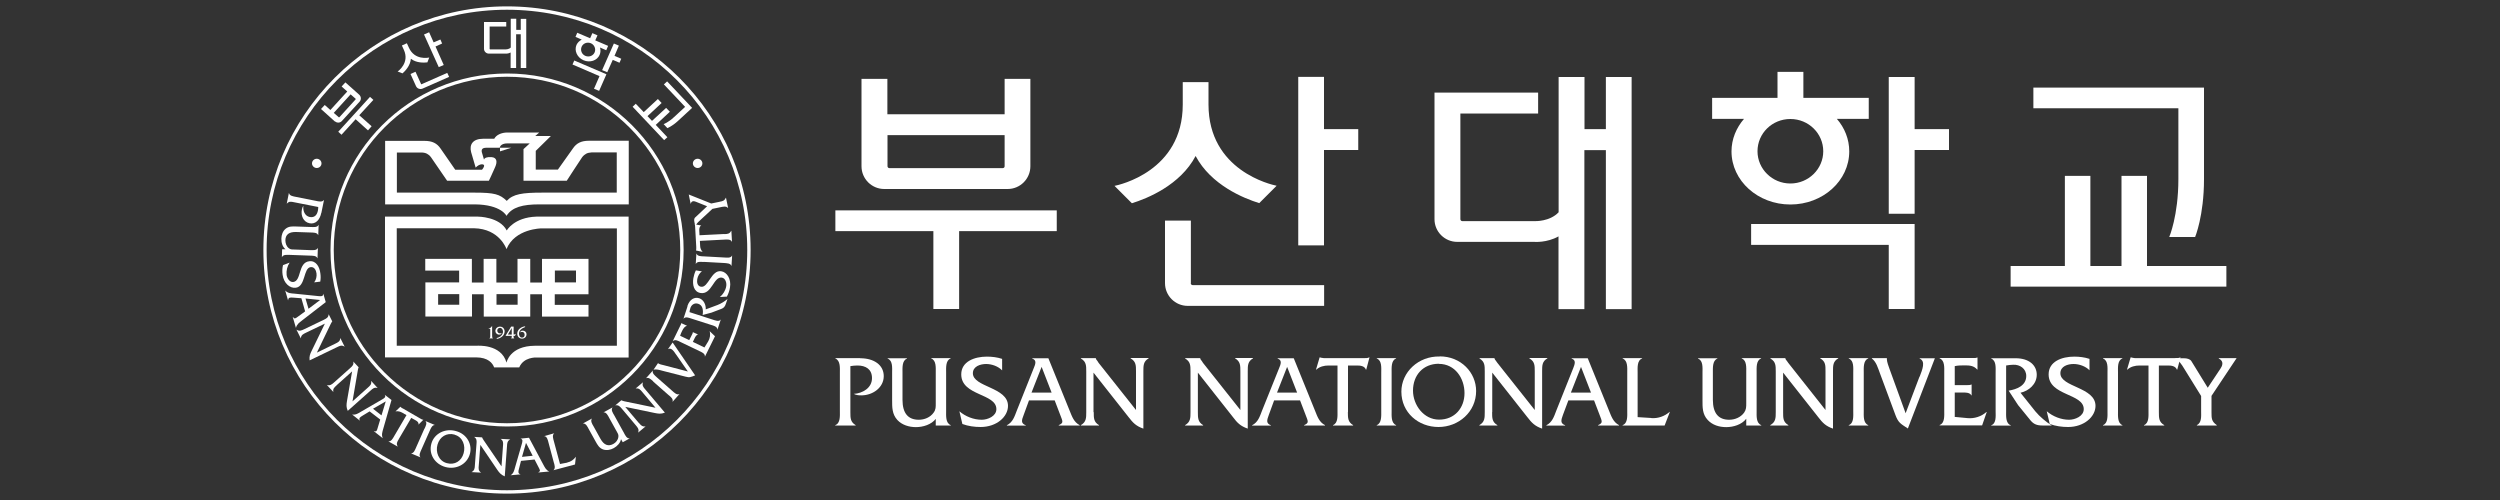 <?xml version="1.0" encoding="UTF-8"?>
<svg id="_레이어_1" xmlns="http://www.w3.org/2000/svg" version="1.1" viewBox="0 0 200 40">
  <rect x="0" y="0" width="200" height="40" fill="#333333" stroke="none"/>
  <!-- Generator: Adobe Illustrator 29.7.1, SVG Export Plug-In . SVG Version: 2.1.1 Build 8)  -->
  <defs>
    <style>
      .st0 {
        fill: #fff;
      }
    </style>
  </defs>
  <g>
    <g>
      <g>
        <path class="st0" d="M25.7,17.04c-.11.55-.46.92-.94.82-.49-.1-.71-.61-.61-1.09.02-.11.05-.21.12-.3-.05.37.1.81.51.89.38.07.58-.16.65-.5.02-.1.03-.2.03-.3l-1.93-.38c-.24-.05-.41-.09-.58.11h-.01s.17-.85.17-.85h.01c.03.23.35.27.55.31l1.61.32c.19.04.5.12.63-.07h.01s-.21,1.03-.21,1.03Z"/>
        <path class="st0" d="M22.84,19.94c-.25-.2-.34-.55-.33-.86.01-.29.11-.59.33-.77.26-.22.55-.2.87-.19l1.16.04c.2,0,.52.05.61-.17h.01l-.03.82h-.01c-.08-.22-.39-.2-.59-.21l-1.16-.04c-.58-.02-.86.21-.87.66,0,.24.08.49.28.64.13.1.24.1.4.1l1.31.05c.19,0,.51.04.6-.17h.01s-.03.82-.03.82h-.01c-.08-.22-.39-.2-.59-.21l-1.64-.06c-.2,0-.51-.04-.6.18h-.01l.02-.63h.29Z"/>
        <path class="st0" d="M25.14,22.58c.15-.19.21-.47.18-.71-.03-.24-.17-.54-.47-.5-.59.07-.39,1.55-1.19,1.65-.47.06-.96-.36-1.05-1.03-.04-.26-.03-.53.03-.78l.53-.2c-.19.28-.28.65-.24.99.03.24.23.59.53.56.68-.09.36-1.55,1.28-1.66.54-.07.83.45.89.98.03.21.03.44-.01.65l-.49.06Z"/>
        <path class="st0" d="M24.68,24.7l-.24-.82,1.17.12-.94.71ZM24.41,24.91l-.53.39c-.26.19-.3.24-.45.06h-.01s.25.86.25.86h.01c.06-.27.27-.42.48-.58l1.9-1.47-.19-.66h-.01c0,.22-.2.19-.37.18l-1.95-.2c-.26-.02-.52-.03-.71-.24h-.01s.22.77.22.77h.01c.02-.23.15-.23.41-.21l.65.05.3,1.05Z"/>
        <path class="st0" d="M24.47,26.62c-.22.11-.38.18-.4.44h-.01s-.34-.68-.34-.68h.01c.22.14.38.06.6-.04l1.56-.75c.22-.11.38-.18.4-.44h.01s.28.56.28.56h0s-.05.06-.07.11l-.05.09-1.11,2.3,1.48-.72c.22-.11.38-.18.39-.44h.01s.34.68.34.68h-.01c-.22-.14-.37-.07-.59.04l-2.2,1.06c-.04-.32.03-.5.17-.78l1.05-2.16-1.52.73Z"/>
        <path class="st0" d="M26.93,30.83c-.18.16-.32.27-.26.53h0s-.52-.56-.52-.56h0c.25.07.39-.04.57-.2l1.29-1.15c.18-.16.31-.28.25-.53h0s.43.46.43.46h0s-.03.08-.04.12l-.02.1-.43,2.51,1.23-1.1c.18-.16.31-.27.26-.53h.01s.51.56.51.56h-.01c-.25-.07-.38.04-.56.21l-1.82,1.62c-.13-.3-.11-.49-.06-.8l.41-2.36-1.25,1.12Z"/>
        <path class="st0" d="M30.52,33.23l-.68-.53,1.02-.59-.34,1.12ZM30.42,33.55l-.19.63c-.09.31-.1.37-.32.31h-.01s.71.56.71.56h.01c-.12-.26-.03-.5.04-.75l.66-2.3-.54-.42h0c.12.19-.05.28-.2.37l-1.69.98c-.23.14-.44.28-.72.23h0s.63.5.63.5h0c-.12-.2-.01-.28.21-.41l.56-.34.87.67Z"/>
        <path class="st0" d="M31.9,35.14c-.13.21-.22.36-.08.59h0s-.75-.42-.75-.42h0c.23.03.37-.26.47-.43l.98-1.67-.33-.19c-.16-.09-.36-.15-.54-.11h-.01s.39-.37.39-.37h.01c.03.05.08.08.13.11l.1.05,1.4.81c.06.04.13.07.19.07h.01s-.38.38-.38.38h-.01c.03-.17-.11-.27-.24-.34l-.34-.19-1,1.7Z"/>
        <path class="st0" d="M33.96,34.3c.08-.18.24-.46.07-.62h0s.76.32.76.32h0c-.23,0-.34.3-.42.48l-.66,1.49c-.08.18-.23.46-.07.62h0s-.76-.32-.76-.32h0c.23,0,.33-.3.41-.48l.66-1.49Z"/>
        <path class="st0" d="M36.37,34.78c.66.18.89.88.72,1.48-.17.62-.71.97-1.35.79-.66-.18-.91-.9-.74-1.48.18-.63.73-.98,1.38-.8ZM36.49,34.49c-.88-.26-1.76.2-1.98,1-.24.85.29,1.64,1.12,1.87.83.23,1.72-.19,1.96-1.04.21-.75-.22-1.59-1.1-1.83Z"/>
        <path class="st0" d="M38.3,37.25c-.02.24-.04.41.19.56h0s-.77-.04-.77-.04h0c.24-.13.26-.3.27-.54l.13-1.72c.02-.24.03-.41-.19-.56h0s.64.04.64.04h0c.01.06.03.08.06.12l.05.09,1.44,2.11.12-1.64c.02-.24.03-.41-.19-.56h0s.77.04.77.04h0c-.23.12-.25.3-.26.54l-.18,2.42c-.3-.13-.43-.28-.6-.53l-1.35-1.99-.13,1.67Z"/>
        <path class="st0" d="M42.62,36.46l-.86.09.32-1.12.54,1.04ZM42.77,36.77l.3.58c.15.29.19.33-.02.45h0s.89-.08.89-.08h0c-.26-.11-.36-.34-.49-.58l-1.13-2.12-.68.07h0c.22.06.15.24.11.41l-.54,1.87c-.07.25-.12.5-.36.65h0s.8-.07.8-.07h0c-.22-.07-.2-.2-.13-.45l.16-.63,1.1-.11Z"/>
        <path class="st0" d="M45.38,37c.29-.06.51-.22.68-.45h.01s-.07.61-.07.61l-1.73.46h0c.19-.15.09-.45.03-.64l-.42-1.57c-.05-.19-.11-.51-.35-.52h0s.81-.23.81-.23h0c-.19.15-.08.45-.03.64l.49,1.82.58-.11Z"/>
        <path class="st0" d="M49.68,35.13c-.05.31-.31.57-.58.72-.25.14-.56.2-.84.11-.32-.11-.46-.37-.61-.64l-.56-1.01c-.09-.17-.22-.46-.46-.43h0s.73-.4.73-.4h0c-.15.19.02.45.12.62l.56,1.01c.28.5.62.62,1.02.41.22-.12.38-.32.41-.57.02-.16-.03-.25-.11-.39l-.63-1.14c-.09-.17-.23-.46-.45-.43h0s.73-.4.73-.4h0c-.16.19.02.45.12.62l.79,1.43c.09.17.22.46.46.43h0s-.56.31-.56.31l-.14-.25Z"/>
        <path class="st0" d="M51.11,33.83c.16.19.27.32.53.28h.01s-.6.5-.6.5h0c.09-.26-.02-.39-.18-.58l-1.12-1.33c-.16-.18-.27-.32-.53-.27h0s.49-.41.49-.41h0s.07.04.12.05l.1.03,2.51.52-1.06-1.26c-.16-.19-.26-.32-.53-.28h0s.59-.5.59-.5h0c-.09.25.02.39.18.57l1.57,1.86c-.31.12-.5.09-.81.03l-2.36-.49,1.08,1.28Z"/>
        <path class="st0" d="M52.26,30.51c-.15-.13-.37-.36-.58-.25h0s.55-.62.55-.62h0c-.08.23.18.42.32.55l1.23,1.08c.15.13.37.36.57.25h.01s-.55.62-.55.62h-.01c.09-.22-.17-.42-.32-.54l-1.23-1.08Z"/>
        <path class="st0" d="M54.09,28.37c-.18-.27-.39-.59-.64-.44h-.01s.37-.53.37-.53l1.8,2.63c-.34.13-.43.2-.78.1l-1.84-.47c-.23-.06-.48-.15-.71-.08h0s.36-.53.36-.53l.04.03c.08.06.3.11.4.13l1.95.51-.95-1.37Z"/>
        <path class="st0" d="M56.36,27.79l.29-.47c.15-.25.2-.55.12-.83h0s.43.41.43.41l-.8,1.62h-.01c.03-.24-.28-.36-.45-.44l-1.48-.71c-.18-.09-.45-.25-.63-.08h-.01s.61-1.25.61-1.25c.03-.06.07-.13.07-.19h0s.46.21.46.21h0c-.2.06-.29.22-.38.39-.07.14-.13.27-.17.41l.73.35.23-.46c.03-.06.06-.12.06-.18h0s.42.19.42.19h0c-.14.02-.22.18-.28.3l-.14.29.93.45Z"/>
        <path class="st0" d="M54.99,24.49c.18-.55.57-.75.95-.63.36.12.54.53.52.89l.94-.35c.27-.1.57-.29.8-.48l-.13.38c-.07.22-.17.34-.36.41l-.79.3-.71.19c.06-.35.03-.78-.36-.9-.3-.1-.56.1-.63.38-.03.09-.05.19-.06.29l1.86.6c.19.06.49.19.63,0h.01s-.26.79-.26.79h-.01c0-.24-.32-.31-.51-.37l-1.56-.5c-.19-.06-.48-.19-.63,0h-.01s.32-.98.32-.98Z"/>
        <path class="st0" d="M56.16,21.7c-.2.14-.34.39-.38.63-.04.24,0,.56.3.61.59.1.82-1.37,1.62-1.24.46.07.81.62.7,1.29-.04.26-.13.51-.25.74l-.56.03c.26-.21.46-.54.51-.87.04-.24-.05-.63-.35-.68-.67-.11-.8,1.38-1.71,1.23-.54-.09-.66-.67-.57-1.19.04-.21.1-.43.2-.62l.49.08Z"/>
        <path class="st0" d="M56.28,20.96c-.2-.01-.52-.06-.61.15h-.01l.05-.82h.01c.07.22.39.21.59.22l1.64.09c.2.01.51.06.61-.15h.01l-.05.82h-.01c-.07-.22-.39-.21-.58-.23l-1.64-.09Z"/>
        <path class="st0" d="M57.95,18.73c.25-.01.42-.02.54-.26h.02s.05.86.05.86h-.02c-.09-.21-.41-.17-.61-.16l-1.94.1.02.38c0,.18.07.37.2.5h0s-.53-.11-.53-.11h0c.02-.06.02-.12.02-.18v-.11s-.09-1.61-.09-1.61c0-.07,0-.14-.04-.2h0s.53.1.53.1h0c-.15.08-.16.25-.16.39l.02.39,1.99-.1Z"/>
        <path class="st0" d="M57.57,16.14c.26-.05.38-.08.5-.32h.01s.17.82.17.82h-.01c-.15-.18-.42-.1-.62-.06l-.63.13-1,.93c-.16.15-.29.26-.36.49l-.08-.38c-.03-.14-.02-.27.05-.34l.97-.91-.9-.36c-.12-.05-.35-.11-.41.16h-.01s-.15-.74-.15-.74l1.8.72.68-.14Z"/>
        <path class="st0" d="M25.72,13.07c0,.21-.17.37-.38.37s-.38-.17-.38-.37.17-.37.38-.37.38.17.38.37Z"/>
        <path class="st0" d="M56.19,13.07c0,.21-.17.37-.38.37s-.38-.17-.38-.37.17-.37.38-.37.38.17.38.37Z"/>
      </g>
      <path class="st0" d="M41.67,2.39h-.37v-.89h-.44v2.3c-.15.16-.41.15-.41.15h-1.25s-.03-.02-.03-.03v-1.8h1.33v-.36h-1.78v2.15c0,.21.18.38.39.38h1.32s.22.02.42-.09v1.24h.44v-2.7h.37v2.7h.44V1.51h-.44v.89Z"/>
      <polygon class="st0" points="27.32 10.78 28.45 9.54 29.44 10.43 29.73 10.1 28.74 9.22 29.87 7.99 29.6 7.75 27.06 10.54 27.32 10.78"/>
      <path class="st0" d="M26.8,9.71c.16.14.41.13.55-.03l1.42-1.55c.14-.16.13-.4-.03-.55l-1.11-.99-.3.33.45.4-1.35,1.48-.45-.4-.3.32,1.11,1ZM28.05,7.55l.4.35s.02.03,0,.05l-1.3,1.43s-.03.01-.05,0l-.4-.35,1.35-1.48Z"/>
      <polygon class="st0" points="34.33 2.58 33.92 2.76 35.1 5.37 35.5 5.2 34.84 3.72 35.37 3.48 35.23 3.16 34.69 3.39 34.33 2.58"/>
      <path class="st0" d="M33.68,6.71l-.44-.97-.4.18.44.97c.09.2.32.28.52.2l2.13-.94-.15-.32-2.06.91s-.04,0-.04-.02Z"/>
      <path class="st0" d="M32.71,3.81l-.16-.35-.4.18.16.35c.47,1.03-.44,1.69-.5,1.73l.39.15c.21-.18.63-.62.67-1.17.44.35,1.05.32,1.32.29l.15-.39c-.09.02-1.17.24-1.63-.79Z"/>
      <g>
        <polygon class="st0" points="53.59 8.94 53.29 8.63 52.16 9.67 51.8 9.29 52.93 8.24 52.63 7.92 51.5 8.97 50.86 8.3 50.61 8.54 53.13 11.21 53.39 10.98 52.46 9.99 53.59 8.94"/>
        <path class="st0" d="M53.92,9.37c-.46.43-.83.56-.83.56l.3.32s.37-.14.83-.56l1.15-1.06h0s0,0,0,0l-2-2.12-.26.24,1.7,1.8-.89.82Z"/>
      </g>
      <g>
        <polygon class="st0" points="49.56 5.02 49.7 4.7 49.16 4.47 49.51 3.65 49.11 3.48 48.17 5.61 48.58 5.78 49.02 4.79 49.56 5.02"/>
        <polygon class="st0" points="48.51 5.94 45.94 4.84 45.8 5.16 47.96 6.09 47.52 7.1 47.93 7.27 48.51 5.95 48.51 5.94 48.51 5.94"/>
        <path class="st0" d="M48.65,3.67l-1.03-.44.18-.4-.41-.18-.18.41-1.03-.44-.14.33.5.22c-.18.09-.33.23-.42.42-.2.46.05,1.01.56,1.23.51.22,1.09.03,1.29-.43.08-.19.09-.4.03-.59l.5.22.14-.33ZM46.83,4.47c-.29-.12-.42-.45-.3-.73.12-.28.45-.4.74-.28.28.12.42.45.3.73-.12.28-.45.4-.74.28Z"/>
      </g>
      <g>
        <path class="st0" d="M60.05,20c0,10.76-8.73,19.49-19.49,19.49s-19.49-8.73-19.49-19.49S29.8.51,40.56.51s19.49,8.73,19.49,19.49ZM40.56.78c-10.62,0-19.23,8.61-19.23,19.22s8.61,19.22,19.23,19.22,19.22-8.61,19.22-19.22S51.18.78,40.56.78Z"/>
        <path class="st0" d="M54.69,20c0,7.8-6.32,14.12-14.12,14.12s-14.13-6.32-14.13-14.12,6.32-14.12,14.13-14.12,14.12,6.32,14.12,14.12ZM40.56,6.14c-7.66,0-13.86,6.21-13.86,13.86s6.21,13.86,13.86,13.86,13.86-6.2,13.86-13.86-6.21-13.86-13.86-13.86Z"/>
      </g>
    </g>
    <g>
      <path class="st0" d="M49.36,27.66h-6.56c-2.03.01-2.28,1.35-2.28,1.35-.42-1.52-2.37-1.35-2.37-1.35h-6.41v-9.4h6.18c2.06.04,2.6,1.67,2.6,1.67.67-1.65,2.8-1.66,2.8-1.66h6.03s0,9.4,0,9.4ZM42.91,17.33c-1.8.06-2.37,1.11-2.37,1.11-.57-1.11-2.31-1.11-2.31-1.11h-7.43v11.26h7.27c.99,0,1.34.47,1.46.8h2.01c.35-.84,1.36-.79,1.36-.79h7.39v-11.27h-7.39Z"/>
      <path class="st0" d="M36.74,22.59h-2.71v2.73h0s3.73,0,3.73,0h0s0,0,0,0v-1.78h.94v1.79h3.72v-1.79h.94v1.79h3.72v-.94h-2.7v-.85h2.7v-2.83h-3.72v1.89h-.94v-1.89h-1.02v1.89h-1.69v-1.89h-1.02v1.89h-.94v-1.89h-3.73v.94h2.71v.95ZM36.74,24.38h-1.69v-.85h1.69v.85ZM41.41,24.38h-1.69v-.85h1.69v.85ZM44.39,21.64h1.69v.95h-1.69v-.95Z"/>
      <g>
        <polygon class="st0" points="40 12.11 40.9 11.82 40 11.82 40 12.11"/>
        <path class="st0" d="M38.05,13.41c.33-.35.68-.3.68-.16s-.17.33-.17.33h-2.14l-1.17-1.69h0c-.29-.43-.67-.62-1.29-.62h-3.15v5.08c1.91,0,6.62,0,7.18,0,2.12.02,2.53.92,2.53.92.44-.7,1.3-.92,2.62-.92h7.16v-5.09h-3.19c-.61,0-.99.19-1.28.62h0l-1.2,1.69h-1.77v-1.5l1.21-1.19h-1.25s.32-.28.32-.28h-2.54c-.51,0-.91.21-1.06.5h-.89c-.82,0-1.12.46-.96,1.07l.36,1.23ZM49.36,15.41h-5.98c-1.59,0-2.34.11-2.84.66-.55-.53-.97-.66-2.57-.66h-6.22v-3.21h1.95c.19,0,.35.04.46.1.08.04.22.14.32.28.13.18,1.29,1.88,1.29,1.88h3.34s.31-.64.5-1.09c.2-.45.13-.77-.29-.8-.35-.03-.57.06-.6.2l-.15-.51c-.09-.26-.03-.44.33-.44h1.08s.02-.35.62-.35h1.78l-.5.46v2.53h3.46s1.1-1.7,1.23-1.88c.1-.14.24-.24.32-.28.1-.06.27-.1.46-.11h1.99v3.22Z"/>
      </g>
      <path class="st0" d="M39.06,26.32c.13-.04.24-.14.31-.25h0v.8c0,.08,0,.15.07.2h0s-.3,0-.3,0h0c.09-.05.08-.12.08-.2v-.55h-.17Z"/>
      <path class="st0" d="M39.8,27.02c.23-.05.44-.26.44-.49,0-.14-.08-.3-.25-.3-.12,0-.21.1-.21.21,0,.13.09.23.22.23.05,0,.11-.02.15-.04l-.1.12s-.08.02-.12.02c-.17,0-.3-.13-.3-.29,0-.21.17-.35.37-.35.23,0,.37.18.37.39,0,.16-.09.32-.22.42-.13.1-.28.16-.44.18l.07-.09Z"/>
      <path class="st0" d="M40.94,26.77c-.13,0-.23,0-.31-.01l.31-.52v.53ZM40.94,26.88v.04c0,.07,0,.12-.07.15h0s.28,0,.28,0h0c-.06-.04-.07-.1-.07-.17v-.03h.12l.07-.17c-.05.04-.12.06-.18.06v-.63h-.2l-.45.74h.5Z"/>
      <path class="st0" d="M41.96,26.2c-.1.01-.21.09-.28.15-.1.09-.16.21-.16.35,0,.15.08.31.25.31.13,0,.2-.1.2-.22,0-.14-.07-.24-.22-.24-.06,0-.11.02-.16.05l.09-.12s.08-.03.13-.03c.18,0,.31.12.31.3,0,.2-.16.34-.36.34-.23,0-.38-.18-.38-.4,0-.34.34-.56.65-.59l-.07.09Z"/>
    </g>
  </g>
  <g>
    <path class="st0" d="M68.83,28.66c1.06,0,1.87.52,1.87,1.43s-.87,1.54-1.8,1.54c-.21,0-.41-.02-.6-.12.7-.04,1.46-.47,1.46-1.26,0-.72-.51-1.01-1.16-1.01-.2,0-.38.02-.57.05v3.69c0,.46,0,.78.42,1.03v.03h-1.63v-.03c.42-.15.37-.75.37-1.12v-3.08c0-.37.05-.96-.36-1.13v-.03h1.98Z"/>
    <path class="st0" d="M74.87,33.5c-.36.47-1.03.67-1.6.67-.54,0-1.11-.17-1.48-.57-.43-.47-.42-1.02-.42-1.61v-2.18c0-.37.06-.97-.36-1.12v-.03h1.55v.03c-.41.15-.36.75-.36,1.12v2.18c0,1.08.46,1.59,1.3,1.59.46,0,.92-.19,1.19-.57.18-.25.17-.45.17-.75v-2.46c0-.37.05-.97-.36-1.12v-.03h1.55v.03c-.41.15-.36.75-.36,1.13v3.08c0,.37-.05.96.37,1.12v.03h-1.2v-.54Z"/>
    <path class="st0" d="M80.17,29.63c-.32-.33-.83-.51-1.28-.51s-1.06.18-1.06.74c0,1.12,2.81,1.1,2.81,2.61,0,.87-.91,1.69-2.19,1.69-.5,0-1-.07-1.46-.24l-.24-1.02c.48.42,1.15.68,1.79.68.47,0,1.17-.28,1.17-.85,0-1.27-2.81-1.05-2.81-2.78,0-1.03,1.06-1.42,2.05-1.42.41,0,.83.05,1.22.18v.92Z"/>
    <path class="st0" d="M84.13,31.41h-1.61l.81-2.06.8,2.06ZM84.37,32.02l.44,1.15c.22.57.29.66-.11.84v.03h1.67v-.03c-.46-.24-.61-.69-.8-1.16l-1.7-4.19h-1.29v.03c.39.12.24.47.12.76l-1.36,3.41c-.18.47-.32.92-.79,1.16v.03h1.51v-.03c-.4-.15-.34-.39-.16-.84l.42-1.15h2.06Z"/>
    <path class="st0" d="M87.5,32.97c0,.46-.01.79.42,1.04v.03h-1.45v-.03c.43-.25.43-.58.43-1.04v-3.26c0-.46,0-.78-.43-1.03v-.03h1.19c.03.11.06.15.12.21l.11.17,2.99,3.77v-3.1c0-.46,0-.78-.43-1.03v-.03h1.44v.03c-.42.24-.42.57-.42,1.03v4.59c-.58-.2-.83-.46-1.19-.93l-2.8-3.55v3.16Z"/>
    <path class="st0" d="M95.83,32.97c0,.46,0,.79.42,1.04v.03h-1.44v-.03c.43-.25.43-.58.43-1.04v-3.26c0-.46,0-.78-.43-1.03v-.03h1.2c.03.11.06.15.12.21l.11.17,2.99,3.77v-3.1c0-.46,0-.78-.42-1.03v-.03h1.43v.03c-.42.24-.42.57-.42,1.03v4.59c-.58-.2-.84-.46-1.19-.93l-2.8-3.55v3.16Z"/>
    <path class="st0" d="M103.77,31.41h-1.61l.81-2.06.8,2.06ZM104,32.02l.44,1.15c.22.57.29.66-.11.84v.03h1.67v-.03c-.47-.24-.61-.69-.8-1.16l-1.7-4.19h-1.29v.03c.39.12.24.47.12.76l-1.37,3.41c-.18.47-.32.92-.79,1.16v.03h1.5v-.03c-.39-.15-.33-.39-.16-.84l.42-1.15h2.06Z"/>
    <path class="st0" d="M107.83,32.97c0,.47,0,.79.42,1.04v.03h-1.61v-.03c.41-.16.36-.75.36-1.12v-3.65h-.72c-.35,0-.72.09-.97.33h-.03l.29-.98h.03c.09.04.2.04.31.06h3.25c.14,0,.27,0,.37-.06h.03l-.26.98h-.03c-.1-.29-.43-.33-.7-.33h-.73v3.72Z"/>
    <path class="st0" d="M110.5,29.81c0-.38.06-.97-.36-1.13v-.03h1.55v.03c-.41.15-.36.76-.36,1.13v3.08c0,.37-.05.96.36,1.12v.03h-1.55v-.03c.4-.15.36-.75.36-1.12v-3.08Z"/>
    <path class="st0" d="M115.11,29.11c1.29,0,2.05,1.15,2.05,2.34s-.79,2.12-2.03,2.12-2.09-1.18-2.09-2.32c0-1.24.81-2.15,2.07-2.15ZM115.17,28.52c-1.71-.04-3.06,1.26-3.06,2.81,0,1.68,1.36,2.83,2.97,2.83s3.01-1.21,3.01-2.88c0-1.47-1.21-2.78-2.93-2.77Z"/>
    <path class="st0" d="M119.37,32.97c0,.46-.01.79.42,1.04v.03h-1.44v-.03c.43-.25.43-.58.43-1.04v-3.26c0-.46,0-.78-.42-1.03v-.03h1.19c.03.11.07.15.12.21l.12.17,2.99,3.77v-3.1c0-.46,0-.78-.43-1.03v-.03h1.44v.03c-.42.24-.42.57-.42,1.03v4.59c-.58-.2-.83-.46-1.19-.93l-2.8-3.55v3.16Z"/>
    <path class="st0" d="M127.28,31.41h-1.61l.81-2.06.8,2.06ZM127.52,32.02l.44,1.15c.22.57.28.66-.11.84v.03h1.67v-.03c-.46-.24-.61-.69-.8-1.16l-1.7-4.19h-1.29v.03c.39.12.24.47.13.76l-1.36,3.41c-.18.47-.32.92-.79,1.16v.03h1.5v-.03c-.39-.15-.34-.39-.17-.84l.43-1.15h2.06Z"/>
    <path class="st0" d="M132.12,33.45c.55.03,1.04-.15,1.45-.5h.02l-.42,1.09h-3.36v-.03c.42-.15.37-.75.37-1.12v-3.08c0-.38.05-.97-.37-1.13v-.03h1.56v.03c-.42.15-.36.76-.36,1.13v3.56l1.11.07Z"/>
    <path class="st0" d="M139.7,33.5c-.36.47-1.03.67-1.6.67s-1.11-.17-1.48-.57c-.44-.47-.42-1.02-.42-1.61v-2.18c0-.37.06-.97-.36-1.12v-.03h1.55v.03c-.4.15-.36.75-.36,1.12v2.18c0,1.08.46,1.59,1.3,1.59.46,0,.92-.19,1.2-.57.17-.25.17-.45.17-.75v-2.46c0-.37.05-.97-.36-1.12v-.03h1.55v.03c-.41.15-.36.75-.36,1.13v3.08c0,.37-.05.96.37,1.12v.03h-1.2v-.54Z"/>
    <path class="st0" d="M142.65,32.97c0,.46-.01.79.42,1.04v.03h-1.45v-.03c.44-.25.44-.58.44-1.04v-3.26c0-.46,0-.78-.43-1.03v-.03h1.19c.03.11.06.15.12.21l.12.17,2.98,3.77v-3.1c0-.46.01-.78-.42-1.03v-.03h1.44v.03c-.42.24-.42.57-.42,1.03v4.59c-.58-.2-.83-.46-1.19-.93l-2.8-3.55v3.16Z"/>
    <path class="st0" d="M148.26,29.81c0-.38.06-.97-.36-1.13v-.03h1.56v.03c-.41.15-.36.76-.36,1.13v3.08c0,.37-.05.96.36,1.12v.03h-1.56v-.03c.42-.15.36-.75.36-1.12v-3.08Z"/>
    <path class="st0" d="M153.57,30.14c.22-.58.5-1.25,0-1.45v-.03h1.22l-2.16,5.62c-.57-.38-.76-.44-1-1.09l-1.24-3.34c-.16-.42-.28-.89-.64-1.17v-.03h1.2v.1c0,.18.14.58.21.76l1.29,3.55,1.11-2.93Z"/>
    <path class="st0" d="M156.36,33.35l1.04.1c.53.05,1.1-.12,1.51-.49h.03l-.37,1.07h-3.4v-.03c.42-.15.37-.75.37-1.12v-3.08c0-.38.05-.97-.37-1.13v-.03h2.61c.14,0,.28.02.39-.04h.03v.96h-.03c-.26-.3-.59-.33-.96-.33-.29,0-.57,0-.83.06v1.52h.97c.13,0,.26,0,.36-.05h.02v.87h-.02c-.13-.24-.47-.23-.73-.23h-.6v1.94Z"/>
    <path class="st0" d="M161.25,28.66c1.09,0,1.69.57,1.69,1.32s-.63,1.29-1.3,1.44l1.18,1.48c.34.42.86.85,1.32,1.14h-.75c-.44,0-.7-.11-.95-.41l-1-1.23-.75-1.15c.65-.1,1.41-.4,1.41-1.17,0-.59-.51-.93-1.05-.9-.19,0-.37.03-.56.06v3.66c0,.37-.05.97.37,1.12v.03h-1.56v-.03c.42-.15.35-.75.35-1.12v-3.08c0-.38.06-.97-.35-1.13v-.03h1.94Z"/>
    <path class="st0" d="M167.17,29.63c-.32-.33-.83-.51-1.29-.51s-1.05.18-1.05.74c0,1.12,2.81,1.1,2.81,2.61,0,.87-.92,1.69-2.19,1.69-.5,0-1-.07-1.47-.24l-.24-1.02c.49.42,1.15.68,1.79.68.47,0,1.17-.28,1.17-.85,0-1.27-2.81-1.05-2.81-2.78,0-1.03,1.05-1.42,2.05-1.42.41,0,.83.05,1.22.18v.92Z"/>
    <path class="st0" d="M168.6,29.81c0-.38.06-.97-.36-1.13v-.03h1.55v.03c-.41.15-.35.76-.35,1.13v3.08c0,.37-.05.96.35,1.12v.03h-1.55v-.03c.41-.15.36-.75.36-1.12v-3.08Z"/>
    <path class="st0" d="M172.71,32.97c0,.47,0,.79.43,1.04v.03h-1.62v-.03c.41-.16.36-.75.36-1.12v-3.65h-.72c-.35,0-.72.09-.97.33h-.03l.29-.98h.03c.1.04.21.04.31.06h3.25c.14,0,.27,0,.38-.06h.02l-.26.98h-.03c-.11-.29-.44-.33-.7-.33h-.74v3.72Z"/>
    <path class="st0" d="M176.92,32.97c0,.5,0,.74.42,1.04v.03h-1.59v-.03c.4-.2.34-.73.34-1.12v-1.21l-1.35-2.18c-.22-.36-.38-.63-.78-.84h.74c.26,0,.5.06.61.23l1.31,2.13,1.01-1.52c.14-.2.33-.59-.13-.82v-.03h1.43l-2.01,3.02v1.29Z"/>
  </g>
  <g>
    <path class="st0" d="M128.48,10.33h-1.72v-4.17h-2.07v10.82c-.71.76-1.9.71-1.9.71h-5.81c-.08,0-.15-.07-.15-.16v-8.45s6.22,0,6.22,0v-1.67h-8.29s0,10.13,0,10.13c0,1,.82,1.81,1.82,1.81h6.15s1.01.09,1.95-.44v5.82h2.07v-12.72h1.72v12.72h2.06V6.16h-2.06v4.17Z"/>
    <g>
      <polygon class="st0" points="66.83 18.49 74.67 18.49 74.67 24.72 76.73 24.72 76.73 18.49 84.54 18.49 84.54 16.83 66.83 16.83 66.83 18.49"/>
      <path class="st0" d="M70.75,15.12h9.86c1.01,0,1.82-.82,1.82-1.82v-6.99s-2.06,0-2.06,0v2.83h-9.38v-2.83h-2.07v6.99c0,1.01.82,1.82,1.82,1.82ZM80.37,10.81v2.49c0,.09-.07.15-.15.15h-9.07c-.08,0-.15-.07-.15-.15v-2.49s9.37,0,9.37,0Z"/>
    </g>
    <g>
      <polygon class="st0" points="105.92 6.15 103.86 6.15 103.86 19.63 105.92 19.63 105.92 12 108.66 12 108.66 10.33 105.92 10.33 105.92 6.15"/>
      <path class="st0" d="M95.27,22.65v-5h-2.07v5c0,1,.81,1.82,1.82,1.82h10.91v-1.66h-10.51c-.09,0-.16-.07-.16-.15Z"/>
      <path class="st0" d="M96.68,8.37v-1.8h-2.06v1.8c0,5.33-5.11,6.43-5.46,6.5l1.39,1.39c1.23-.38,3.87-1.45,5.1-3.78,1.23,2.32,3.85,3.39,5.09,3.77l1.39-1.39c-.43-.09-5.45-1.21-5.45-6.5Z"/>
    </g>
    <g>
      <polygon class="st0" points="171.76 14.07 169.72 14.07 169.72 21.28 167.23 21.28 167.23 14.07 165.19 14.07 165.19 21.28 160.85 21.28 160.85 22.93 178.11 22.93 178.11 21.28 171.76 21.28 171.76 14.07"/>
      <path class="st0" d="M174.27,14.33c0,2.93-.73,4.63-.73,4.63h2.07s.71-1.7.71-4.63v-7.32h0s-13.65,0-13.65,0v1.65h11.6v5.67Z"/>
    </g>
    <g>
      <polygon class="st0" points="153.17 10.33 153.17 6.16 151.1 6.16 151.1 17.1 153.17 17.1 153.17 12 155.92 12 155.92 10.33 153.17 10.33"/>
      <polygon class="st0" points="153.17 17.92 140.09 17.92 140.09 19.59 151.1 19.59 151.1 24.72 153.17 24.72 153.17 17.92 153.17 17.92 153.17 17.92"/>
      <path class="st0" d="M147.94,12.11c0-.98-.37-1.88-.99-2.6h2.55v-1.68h-5.23v-2.08h-2.07v2.08h-5.23v1.68h2.55c-.62.72-1,1.62-1,2.6,0,2.35,2.11,4.25,4.71,4.25s4.71-1.9,4.71-4.25ZM140.6,12.1c0-1.43,1.17-2.58,2.63-2.58s2.63,1.16,2.63,2.58-1.18,2.58-2.63,2.58-2.63-1.16-2.63-2.58Z"/>
    </g>
  </g>
</svg>